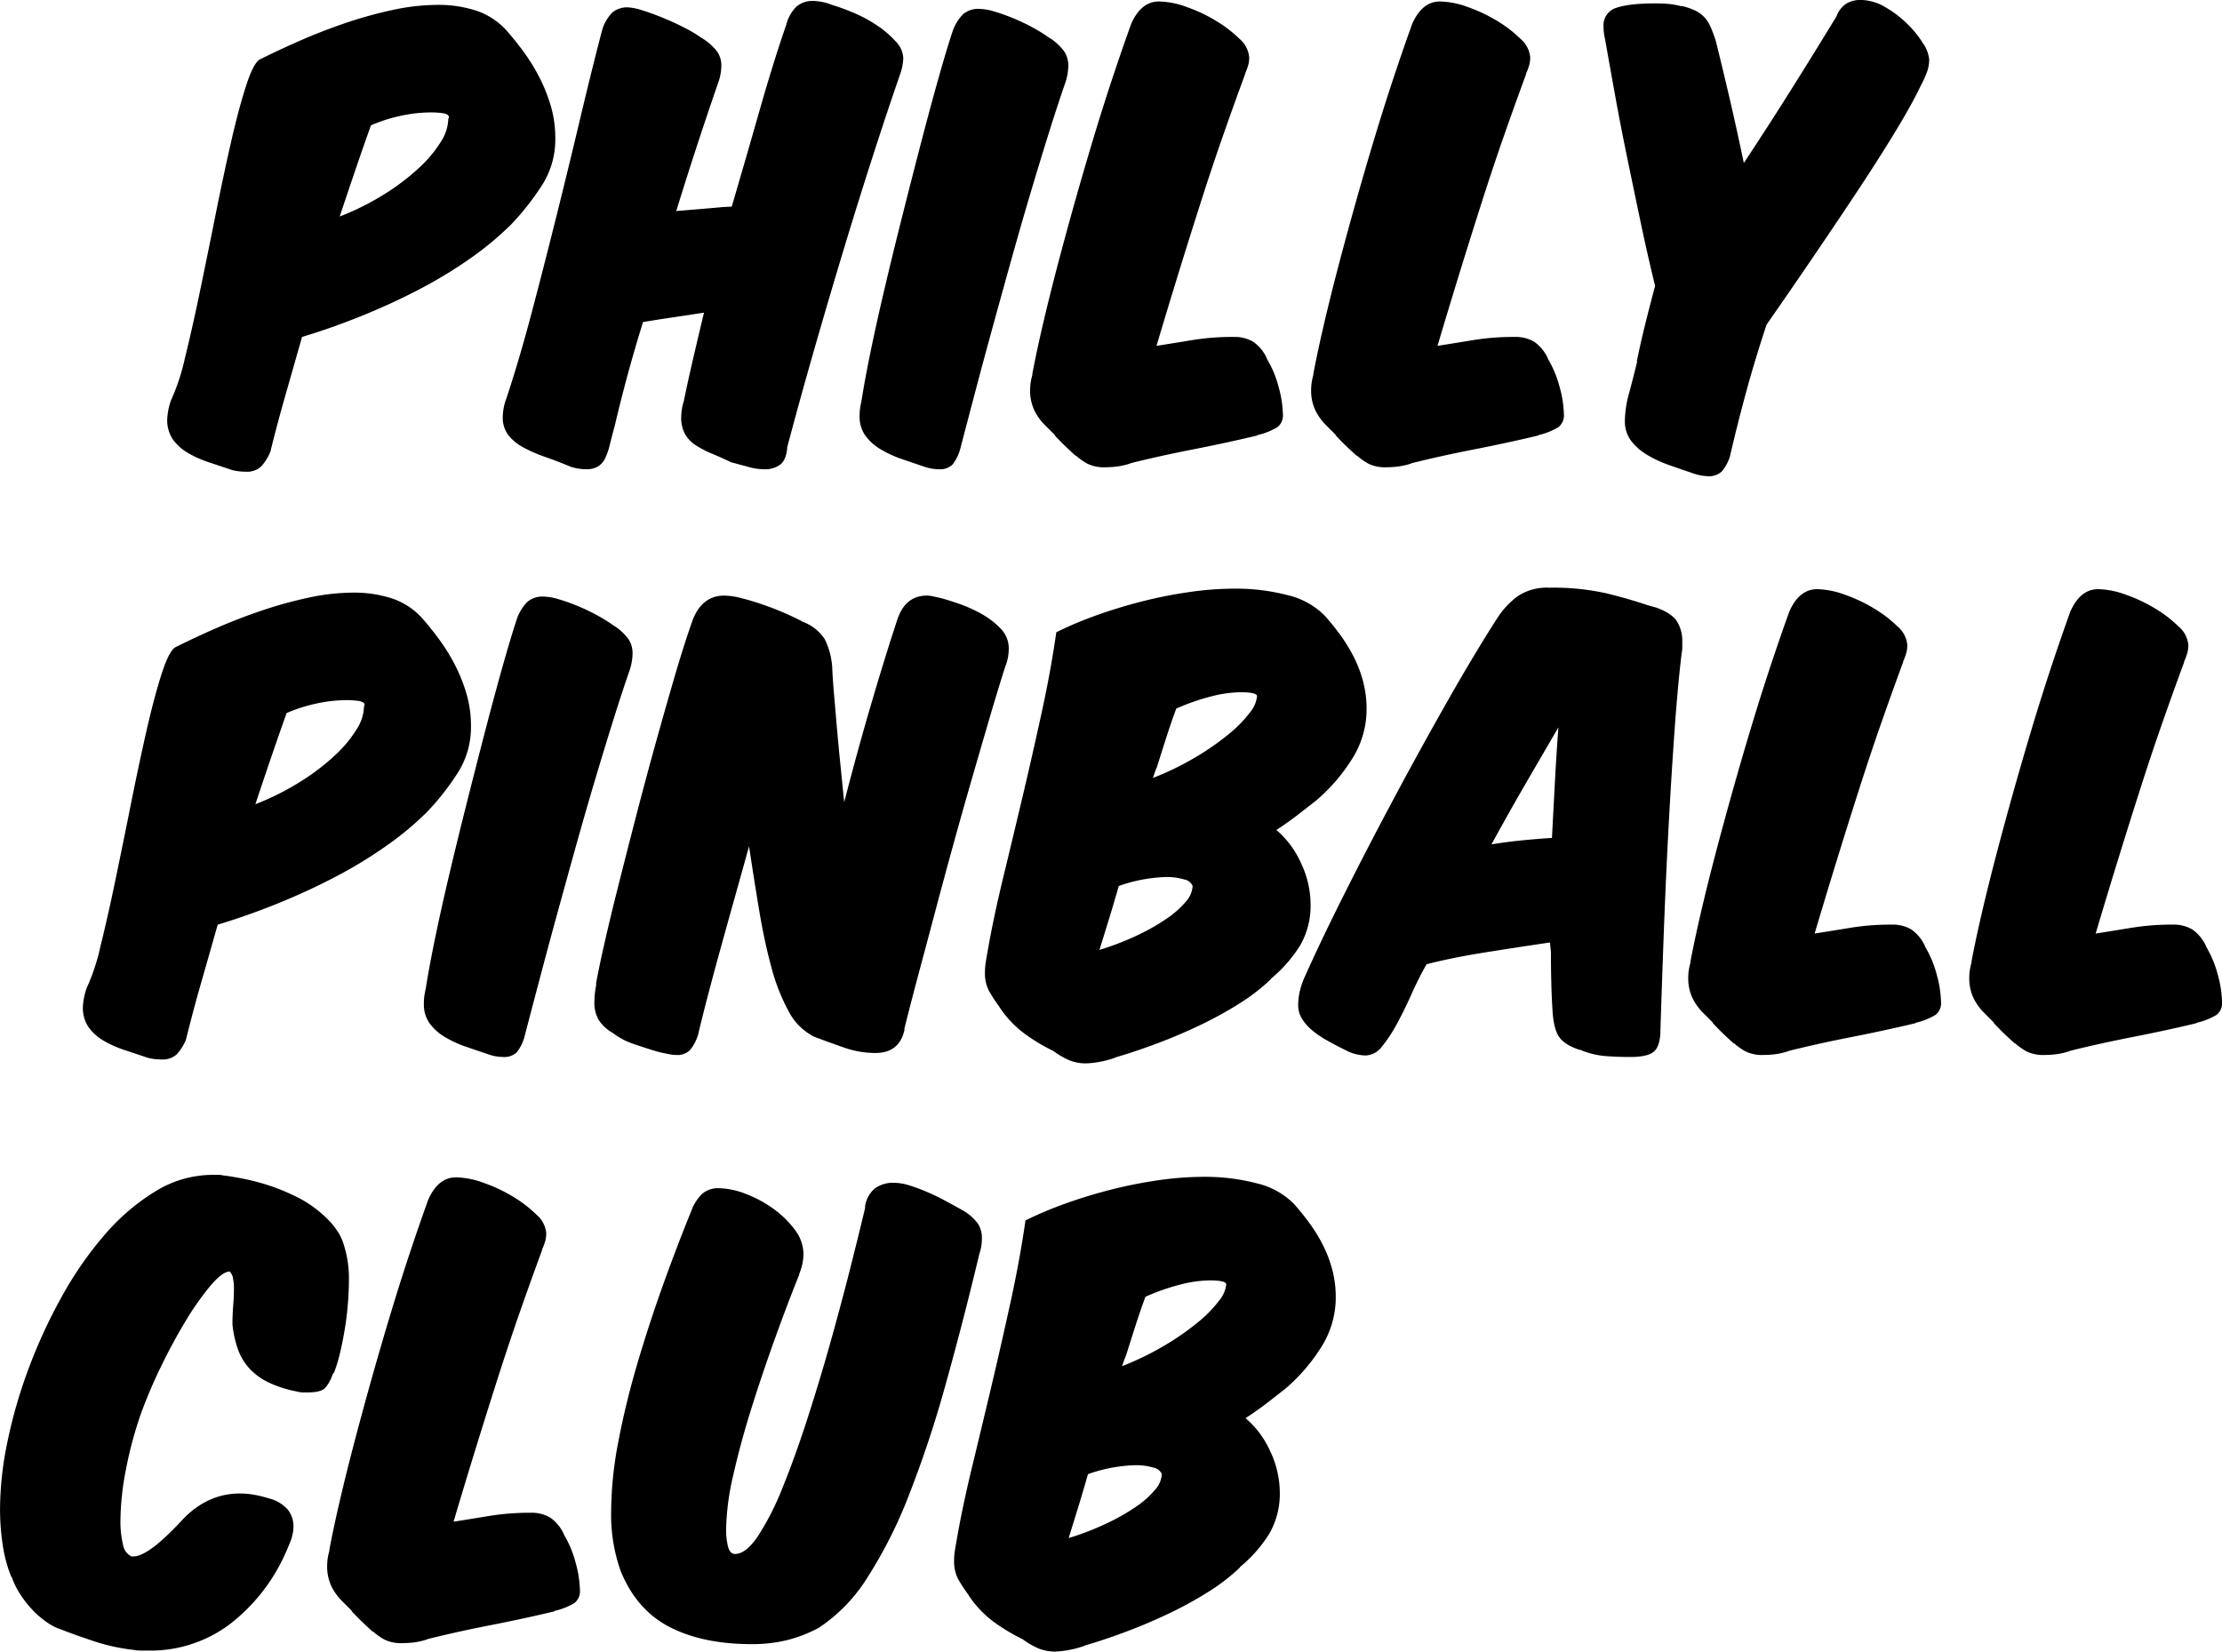 <svg xmlns="http://www.w3.org/2000/svg" width="518.562" height="385.5" viewBox="0 0 518.562 385.5"><defs><style>.cls-1 { fill-rule: evenodd; }</style></defs><path id="CLUB" class="cls-1" d="M109.76 60.31a104.61 104.61 0 0 1-11.915 7.23q-6.418 3.356-13.417 6.188T70.49 78.644q-1.97 6.94-3.875 13.59t-3.528 13.24a11.74 11.74 0 0 1-2.2 3.47 4.895 4.895 0 0 1-3.586 1.158 13.338 13.338 0 0 1-3.006-.347l-5.552-1.85a25.12 25.12 0 0 1-4.916-2.2 11.287 11.287 0 0 1-3.47-3.124 7.93 7.93 0 0 1-1.33-4.74 15.055 15.055 0 0 1 .925-4.512 47.853 47.853 0 0 0 3.182-9.66q1.675-6.766 3.47-15.383t3.643-17.87q1.85-9.253 3.644-17.12t3.527-13.244q1.736-5.378 3.24-6.187 4.392-2.2 9.54-4.453T80.84 5.303a98.793 98.793 0 0 1 10.93-3.007 50.1 50.1 0 0 1 10.41-1.157 28.464 28.464 0 0 1 8.908 1.33 16.6 16.6 0 0 1 7.055 4.568q1.85 2.082 3.875 4.8a45.15 45.15 0 0 1 3.7 5.9 38.535 38.535 0 0 1 2.776 6.824 26.523 26.523 0 0 1 1.1 7.692 19.87 19.87 0 0 1-3.066 10.93 61.512 61.512 0 0 1-7.23 9.2 72.8 72.8 0 0 1-9.54 7.926zM83.04 39.375q-1.8 5.265-3.76 11.162a62.164 62.164 0 0 0 10.873-5.494 52.482 52.482 0 0 0 7.924-6.13 28.737 28.737 0 0 0 4.858-5.9 10.19 10.19 0 0 0 1.677-5.033 1.407 1.407 0 0 1 .116-.52.518.518 0 0 0-.174-.578 2.578 2.578 0 0 0-1.272-.463 19.377 19.377 0 0 0-3.065-.175 33.52 33.52 0 0 0-6.247.694 37.034 37.034 0 0 0-7.4 2.313q-1.737 4.858-3.53 10.122zm120.7-3.065q-3.47 10.756-7 22.44t-6.94 23.6q-3.412 11.914-6.188 22.44l.115-.347q-.233 2.892-1.62 3.99a6 6 0 0 1-3.816 1.1 13.464 13.464 0 0 1-3.527-.52q-1.908-.52-4.106-1.1-2.43-1.157-4.51-2.023a23.725 23.725 0 0 1-3.7-1.91 7.79 7.79 0 0 1-2.545-2.6 7.974 7.974 0 0 1-.926-4.106 13.668 13.668 0 0 1 .58-3.585v.114q.806-4.047 2.023-9.31t2.716-11.52q-3.7.582-7.23 1.1t-7 1.1q-2.08 6.71-3.7 12.724t-2.89 11.452q-.694 2.546-1.157 4.453a15.28 15.28 0 0 1-1.1 3.18 4.552 4.552 0 0 1-1.678 1.91 5.3 5.3 0 0 1-2.776.635 12.113 12.113 0 0 1-1.562-.115 13.448 13.448 0 0 1-2.024-.463q-3.01-1.273-5.84-2.255a34.757 34.757 0 0 1-5.09-2.2 11.372 11.372 0 0 1-3.587-2.892 6.776 6.776 0 0 1-1.33-4.338 12.8 12.8 0 0 1 .81-4.164q3.01-9.02 5.957-20.183t5.84-22.787q2.892-11.625 5.553-22.845t5.09-20.473a9.7 9.7 0 0 1 2.37-3.933 5.368 5.368 0 0 1 3.645-1.157 12.756 12.756 0 0 1 3.3.694q2.256.693 4.8 1.735t5.032 2.313a31.4 31.4 0 0 1 4.222 2.545l-.116-.116a13.51 13.51 0 0 1 3.47 3.065 5.69 5.69 0 0 1 1.04 3.412 12.152 12.152 0 0 1-.693 3.817q-1.968 5.667-4.51 13.358t-5.32 16.715l5.55-.463q2.776-.23 5.32-.463h-.117l2.2-.115q3.354-11.453 6.536-22.614T183.5 5.77a8.947 8.947 0 0 1 2.43-4.28 5.707 5.707 0 0 1 3.816-1.27 12.788 12.788 0 0 1 4.164.81h-.115a47.986 47.986 0 0 1 5.436 1.965 32 32 0 0 1 5.553 3.007 22.806 22.806 0 0 1 4.28 3.7 5.88 5.88 0 0 1 1.735 3.817 11.866 11.866 0 0 1-.694 3.7q-2.898 8.33-6.365 19.09zm41.294-27.414a12.987 12.987 0 0 1 3.3 3.065 5.93 5.93 0 0 1 .983 3.414 13.213 13.213 0 0 1-.694 3.932q-1.734 4.976-3.817 11.625T240.47 45.16q-2.257 7.578-4.512 15.674t-4.4 15.9q-2.142 7.808-4.048 15.037t-3.412 13.012a10.31 10.31 0 0 1-1.793 3.644 4.248 4.248 0 0 1-3.3 1.1 10.17 10.17 0 0 1-1.388-.115 10.89 10.89 0 0 1-1.85-.462q-2.776-.927-5.437-1.85a25.436 25.436 0 0 1-4.858-2.256 11.775 11.775 0 0 1-3.528-3.18 7.525 7.525 0 0 1-1.33-4.512 13.14 13.14 0 0 1 .115-1.91c.077-.5.193-1.1.346-1.792q.694-4.51 2.082-11.277t3.24-14.632q1.848-7.865 3.99-16.367t4.222-16.54q2.082-8.037 4.048-15.094t3.586-12.03a10.725 10.725 0 0 1 2.545-4.222 5.415 5.415 0 0 1 3.7-1.214 13.22 13.22 0 0 1 3.643.636 46.723 46.723 0 0 1 4.51 1.62 45.67 45.67 0 0 1 4.57 2.2 36.653 36.653 0 0 1 3.932 2.486zm48.348 92.767q-7.287 1.736-14.98 3.24t-14.632 3.237h.116a16.3 16.3 0 0 1-3.18.752 22.827 22.827 0 0 1-2.72.174 8.873 8.873 0 0 1-4.163-.81 13.893 13.893 0 0 1-2.776-1.966v.115q-1.275-1.155-2.43-2.255t-2.544-2.6h.116l-2.315-2.313a12.708 12.708 0 0 1-2.544-3.586 10.76 10.76 0 0 1-.925-4.626 12.9 12.9 0 0 1 .116-1.677 13.38 13.38 0 0 1 .464-2.024l-.116.23q.927-4.97 2.43-11.45t3.41-13.765q1.91-7.287 4.107-15.1t4.454-15.268q2.254-7.46 4.51-14.227t4.222-12.2q2.31-5.2 6.477-5.2a19.842 19.842 0 0 1 6.42 1.272 36.31 36.31 0 0 1 6.88 3.24 29.115 29.115 0 0 1 5.5 4.22 6.375 6.375 0 0 1 2.256 4.338 6.974 6.974 0 0 1-.23 1.793 14.563 14.563 0 0 1-.81 2.14l.115-.116q-2.315 6.246-4.973 13.823t-5.32 15.9q-2.663 8.328-5.322 16.946t-5.09 16.83q4.396-.696 8.618-1.39a57.56 57.56 0 0 1 9.312-.693 8.53 8.53 0 0 1 4.684 1.156 9.675 9.675 0 0 1 3.18 3.933l-.115-.116a24.912 24.912 0 0 1 2.833 6.767 25.806 25.806 0 0 1 .984 6.3 3.47 3.47 0 0 1-1.273 3.008 15.52 15.52 0 0 1-4.628 1.85zm65.584 0q-7.288 1.736-14.98 3.24t-14.632 3.237h.116a16.314 16.314 0 0 1-3.18.752 22.84 22.84 0 0 1-2.72.174 8.873 8.873 0 0 1-4.163-.81 13.893 13.893 0 0 1-2.776-1.966v.115q-1.274-1.155-2.43-2.255t-2.543-2.6h.115l-2.313-2.313a12.712 12.712 0 0 1-2.546-3.586 10.776 10.776 0 0 1-.925-4.626 12.9 12.9 0 0 1 .115-1.677 13.364 13.364 0 0 1 .462-2.024l-.115.23q.927-4.97 2.43-11.45t3.41-13.765q1.91-7.287 4.107-15.1t4.452-15.268q2.256-7.46 4.512-14.227t4.222-12.2q2.312-5.2 6.477-5.2a19.842 19.842 0 0 1 6.42 1.272 36.31 36.31 0 0 1 6.882 3.24 29.074 29.074 0 0 1 5.494 4.22 6.372 6.372 0 0 1 2.255 4.338 6.93 6.93 0 0 1-.232 1.793 14.428 14.428 0 0 1-.81 2.14l.116-.116q-2.316 6.246-4.974 13.823t-5.32 15.9q-2.664 8.328-5.322 16.946t-5.09 16.83q4.394-.696 8.618-1.39a57.547 57.547 0 0 1 9.31-.693 8.53 8.53 0 0 1 4.686 1.156 9.675 9.675 0 0 1 3.18 3.933l-.115-.116a24.882 24.882 0 0 1 2.834 6.767 25.846 25.846 0 0 1 .983 6.3 3.47 3.47 0 0 1-1.272 3.008 15.52 15.52 0 0 1-4.627 1.85zm83.512-71.195q-3.818 6.306-8.79 13.823T423.16 59.965q-5.55 8.155-10.872 15.79-2.66 7.98-4.742 15.614t-3.817 15.153a10.322 10.322 0 0 1-1.852 3.47 4.316 4.316 0 0 1-3.354 1.158 11.434 11.434 0 0 1-3.47-.694q-2.777-.927-5.553-1.91a28.156 28.156 0 0 1-5.088-2.37 13.047 13.047 0 0 1-3.76-3.3 7.523 7.523 0 0 1-1.445-4.684 25.022 25.022 0 0 1 .983-6.42q.98-3.643 1.91-7.46l-.117.115q.808-4.047 1.908-8.5t2.373-9.195q-1.736-7.055-3.355-14.748t-3.18-15.268q-1.563-7.575-2.835-14.633T374.58 9.127a11.885 11.885 0 0 1-.347-2.89 4.213 4.213 0 0 1 2.95-4.4q2.95-1.042 9.31-1.042 1.388 0 2.835.116a18.26 18.26 0 0 1 3.18.578l-.115-.115a15.183 15.183 0 0 1 3.24 1.1 7.53 7.53 0 0 1 2.14 1.562 7.893 7.893 0 0 1 1.445 2.255q.577 1.332 1.156 3.066 1.39 5.55 3.123 12.955t3.47 15.732q5.666-8.56 11.047-17.12t10.584-17.118a5.888 5.888 0 0 1 2.37-3.008 6.415 6.415 0 0 1 3.182-.81 11.444 11.444 0 0 1 5.725 1.62 25.475 25.475 0 0 1 5.148 3.875 23.96 23.96 0 0 1 3.76 4.628 8.02 8.02 0 0 1 1.445 3.76 8.64 8.64 0 0 1-.52 2.948 24.287 24.287 0 0 1-1.447 3.18q-1.968 4.167-5.783 10.47zm-352.4 167.026a104.9 104.9 0 0 1-11.914 7.23q-6.418 3.355-13.417 6.187t-13.94 4.916q-1.97 6.94-3.875 13.59t-3.526 13.245a11.734 11.734 0 0 1-2.2 3.472 4.9 4.9 0 0 1-3.586 1.156 13.28 13.28 0 0 1-3.007-.347l-5.552-1.85a25.24 25.24 0 0 1-4.915-2.2 11.313 11.313 0 0 1-3.47-3.122 7.933 7.933 0 0 1-1.33-4.743 15.042 15.042 0 0 1 .925-4.51 47.816 47.816 0 0 0 3.18-9.66q1.676-6.766 3.47-15.383t3.644-17.87q1.85-9.254 3.644-17.12t3.528-13.244q1.736-5.38 3.24-6.19 4.392-2.2 9.54-4.452t10.643-4.106a98.582 98.582 0 0 1 10.93-3.008 50.088 50.088 0 0 1 10.41-1.156 28.424 28.424 0 0 1 8.906 1.33 16.586 16.586 0 0 1 7.056 4.57q1.85 2.08 3.875 4.8a45.325 45.325 0 0 1 3.7 5.9 38.545 38.545 0 0 1 2.776 6.824 26.518 26.518 0 0 1 1.1 7.692 19.865 19.865 0 0 1-3.066 10.93 61.462 61.462 0 0 1-7.23 9.2 72.806 72.806 0 0 1-9.54 7.92zm-26.72-20.937q-1.8 5.265-3.76 11.162a62.2 62.2 0 0 0 10.874-5.495 52.416 52.416 0 0 0 7.924-6.13 28.79 28.79 0 0 0 4.858-5.9 10.19 10.19 0 0 0 1.677-5.032 1.412 1.412 0 0 1 .117-.52.52.52 0 0 0-.174-.58 2.588 2.588 0 0 0-1.272-.462 19.53 19.53 0 0 0-3.064-.172 33.436 33.436 0 0 0-6.247.694 37.028 37.028 0 0 0-7.4 2.313q-1.738 4.86-3.53 10.12zm79.984-30.482a12.94 12.94 0 0 1 3.3 3.065 5.935 5.935 0 0 1 .983 3.412 13.214 13.214 0 0 1-.694 3.933q-1.733 4.974-3.816 11.625t-4.337 14.227q-2.256 7.577-4.512 15.673t-4.395 15.905q-2.142 7.808-4.048 15.037t-3.416 13.015a10.266 10.266 0 0 1-1.793 3.644 4.246 4.246 0 0 1-3.3 1.1 10.178 10.178 0 0 1-1.388-.115 10.76 10.76 0 0 1-1.85-.462q-2.777-.93-5.437-1.85a25.378 25.378 0 0 1-4.858-2.257 11.748 11.748 0 0 1-3.528-3.18 7.523 7.523 0 0 1-1.33-4.512 13.1 13.1 0 0 1 .115-1.908q.117-.752.347-1.793.694-4.512 2.082-11.278t3.24-14.632q1.85-7.865 3.99-16.367t4.22-16.54q2.083-8.04 4.05-15.1t3.586-12.03a10.724 10.724 0 0 1 2.544-4.222 5.42 5.42 0 0 1 3.7-1.215 13.207 13.207 0 0 1 3.643.635 46.646 46.646 0 0 1 4.51 1.62 45.673 45.673 0 0 1 4.57 2.2 36.93 36.93 0 0 1 3.932 2.487zm51.3 15.962q.288 3.355.636 7.4t.81 8.617l.925 9.2q3.007-11.682 6.19-22.556t6.187-20.01q1.85-5.667 6.94-5.668a6.83 6.83 0 0 1 1.388.173q.808.174 1.85.405 1.736.463 4.396 1.388a31.674 31.674 0 0 1 5.206 2.37 18.66 18.66 0 0 1 4.4 3.414 6.535 6.535 0 0 1 1.85 4.626 11.95 11.95 0 0 1-.173 1.967 10.754 10.754 0 0 1-.636 2.2q-1.734 5.44-3.7 12.146t-4.106 14.11q-2.142 7.4-4.28 15.153t-4.164 15.384q-2.025 7.635-3.932 14.748t-3.422 13.243l.116-.116q-1.158 5.553-6.824 5.553a22.145 22.145 0 0 1-7.345-1.273q-3.643-1.27-7-2.545a13.772 13.772 0 0 1-5.957-6.014 45.972 45.972 0 0 1-3.99-10.237q-1.622-5.957-2.835-13.244t-2.364-14.922q-1.735 6.246-3.47 12.435t-3.3 11.856q-1.562 5.67-2.89 10.758t-2.257 9.022a10.29 10.29 0 0 1-1.852 3.47 4.157 4.157 0 0 1-3.24 1.157 8.088 8.088 0 0 1-1.56-.173l-2.024-.405-1.273-.348q-2.66-.812-5.32-1.735a16.54 16.54 0 0 1-4.858-2.66l.116.115a9.628 9.628 0 0 1-3.18-3.007 7.937 7.937 0 0 1-.984-4.164 21.51 21.51 0 0 1 .463-4.164l-.116.116q.582-3.354 1.967-9.485t3.3-13.707q1.908-7.573 4.106-16.078t4.51-16.83q2.314-8.328 4.512-15.846t4.165-13.07q2.2-5.784 7.4-5.784a16.707 16.707 0 0 1 3.933.578q2.313.58 4.858 1.446t4.975 1.908q2.43 1.04 4.4 2.082h-.116a10.594 10.594 0 0 1 5.377 4.107 17.154 17.154 0 0 1 1.793 7.23q.11 2.315.4 5.667zm108.15 28.223q-2.255 1.736-4.915 3.47a21.928 21.928 0 0 1 5.783 7.808 22.562 22.562 0 0 1 2.2 9.427 18.682 18.682 0 0 1-2.37 9.6 31.9 31.9 0 0 1-7 7.98h.116a46.417 46.417 0 0 1-7.692 5.9 90.416 90.416 0 0 1-9.37 5.09q-4.916 2.316-9.89 4.164t-9.368 3.123h.116a22.85 22.85 0 0 1-6.94 1.388 10.2 10.2 0 0 1-3.817-.693 18.406 18.406 0 0 1-3.818-2.2 44.494 44.494 0 0 1-6.65-3.99 24.61 24.61 0 0 1-5.957-6.3l.115.115a36.477 36.477 0 0 1-2.545-3.875 8.94 8.94 0 0 1-.925-4.338 14.42 14.42 0 0 1 .174-2.256q.172-1.1.4-2.37 1.388-7.982 3.643-17.294t4.57-19.085q2.312-9.774 4.452-19.606t3.413-18.74a85.886 85.886 0 0 1 9.31-3.933q5.146-1.848 10.585-3.238a105.356 105.356 0 0 1 11.046-2.2 75.078 75.078 0 0 1 10.7-.81 47.755 47.755 0 0 1 12.26 1.5 17.985 17.985 0 0 1 8.79 4.857q1.85 2.082 3.587 4.453a37.5 37.5 0 0 1 3.123 5.09 29.055 29.055 0 0 1 2.2 5.783 25.122 25.122 0 0 1 .81 6.42 21.592 21.592 0 0 1-3.413 11.683 41.906 41.906 0 0 1-8.27 9.6q-2.202 1.743-4.456 3.477zm-33.717-8.675a67.68 67.68 0 0 0 10.06-4.91 61.277 61.277 0 0 0 7.693-5.38 28.827 28.827 0 0 0 4.858-4.972 7.146 7.146 0 0 0 1.678-3.817q0-.925-3.933-.926a28.592 28.592 0 0 0-6.592.926 51.552 51.552 0 0 0-8.33 2.89q-1.155 3.124-2.254 6.537t-2.256 7.113a26.393 26.393 0 0 0-.925 2.545zm-7.98 25.216q-1.16 4.05-2.257 7.635t-2.255 7.287a65.058 65.058 0 0 0 8.848-3.412 49.367 49.367 0 0 0 6.826-3.875 21.91 21.91 0 0 0 4.453-3.933 5.98 5.98 0 0 0 1.62-3.7 2.566 2.566 0 0 0-1.852-1.5 14.41 14.41 0 0 0-4.627-.578 35.732 35.732 0 0 0-10.756 2.082zm100.862 15.5l-.23-2.313q-7.87 1.158-15.443 2.37t-13.36 2.72q-1.85 3.238-3.528 7t-3.412 6.94a32.756 32.756 0 0 1-3.47 5.263 4.963 4.963 0 0 1-3.817 2.082 10.523 10.523 0 0 1-4.05-.925l-1.387-.694q-1.85-.926-3.7-1.967a21.628 21.628 0 0 1-3.3-2.255 11.8 11.8 0 0 1-2.37-2.66 5.985 5.985 0 0 1-.926-3.3 14.845 14.845 0 0 1 .29-2.776 18.64 18.64 0 0 1 1.1-3.47q3.932-8.79 9.54-19.954t11.8-22.73q6.187-11.564 12.377-22.438t11.395-18.97a19.508 19.508 0 0 1 4.684-5.032 12.25 12.25 0 0 1 7.456-2.015 56.81 56.81 0 0 1 13.36 1.33q5.378 1.332 9.427 2.718l2.082.58q3.584 1.273 4.858 3.18a8.7 8.7 0 0 1 1.272 4.916v1.27a5.957 5.957 0 0 1-.115 1.158v-.116q-.927 7.633-1.678 18.16t-1.388 22.324q-.636 11.8-1.1 24.117t-.81 23.423q0 3.7-1.388 5.09t-5.668 1.388q-3.24 0-6.015-.23a18.98 18.98 0 0 1-5.783-1.5l.115.115q-3.587-1.16-4.916-3.067t-1.562-6.535q-.346-5.665-.347-13.186zm-5.84-39.5q-3.992 6.883-8.04 14.286 3.584-.578 7.055-.926t7.056-.578q.348-6.592.694-13.07t.81-12.724q-3.586 6.134-7.578 13.015zm90.857 56.042q-7.29 1.735-14.98 3.24t-14.632 3.238h.116a16.387 16.387 0 0 1-3.18.752 23.042 23.042 0 0 1-2.72.173 8.886 8.886 0 0 1-4.163-.81 13.9 13.9 0 0 1-2.776-1.966v.115q-1.276-1.155-2.43-2.256t-2.545-2.6h.115l-2.313-2.315a12.708 12.708 0 0 1-2.545-3.585 10.78 10.78 0 0 1-.925-4.627 12.89 12.89 0 0 1 .116-1.677 13.347 13.347 0 0 1 .462-2.025l-.115.233q.927-4.973 2.43-11.452t3.41-13.763q1.91-7.287 4.107-15.095t4.454-15.268q2.256-7.46 4.512-14.228t4.222-12.2q2.31-5.205 6.477-5.205a19.87 19.87 0 0 1 6.42 1.273 36.432 36.432 0 0 1 6.883 3.24 29.074 29.074 0 0 1 5.494 4.22 6.376 6.376 0 0 1 2.256 4.34 6.966 6.966 0 0 1-.23 1.79 14.48 14.48 0 0 1-.81 2.14l.115-.114q-2.316 6.245-4.974 13.82t-5.32 15.9q-2.664 8.33-5.322 16.946t-5.09 16.83q4.394-.693 8.618-1.388a57.547 57.547 0 0 1 9.31-.694 8.53 8.53 0 0 1 4.686 1.157 9.675 9.675 0 0 1 3.18 3.934l-.115-.116a24.87 24.87 0 0 1 2.835 6.767 25.832 25.832 0 0 1 .983 6.3 3.465 3.465 0 0 1-1.274 3.01 15.543 15.543 0 0 1-4.627 1.85zm65.583 0q-7.287 1.735-14.98 3.24t-14.63 3.238h.115a16.387 16.387 0 0 1-3.18.752 23.045 23.045 0 0 1-2.72.173 8.892 8.892 0 0 1-4.164-.81 13.927 13.927 0 0 1-2.776-1.966v.115q-1.273-1.155-2.43-2.256t-2.543-2.6h.114l-2.313-2.315a12.708 12.708 0 0 1-2.544-3.585 10.78 10.78 0 0 1-.925-4.627 12.884 12.884 0 0 1 .116-1.677 13.485 13.485 0 0 1 .463-2.025l-.117.233q.928-4.973 2.43-11.452t3.412-13.763q1.908-7.287 4.106-15.095t4.454-15.268q2.256-7.46 4.51-14.228t4.223-12.2q2.313-5.205 6.478-5.205a19.868 19.868 0 0 1 6.42 1.273 36.44 36.44 0 0 1 6.882 3.24 29.106 29.106 0 0 1 5.494 4.22 6.376 6.376 0 0 1 2.257 4.34 6.924 6.924 0 0 1-.232 1.79 14.346 14.346 0 0 1-.81 2.14l.116-.114q-2.313 6.245-4.973 13.82t-5.32 15.9q-2.662 8.33-5.32 16.946t-5.09 16.83q4.394-.693 8.617-1.388a57.547 57.547 0 0 1 9.31-.694 8.534 8.534 0 0 1 4.686 1.157 9.69 9.69 0 0 1 3.18 3.934l-.115-.116a24.87 24.87 0 0 1 2.834 6.767 25.832 25.832 0 0 1 .982 6.3 3.468 3.468 0 0 1-1.274 3.01 15.555 15.555 0 0 1-4.627 1.85zM67.157 352.36a6.235 6.235 0 0 1 1.33 3.99 9.435 9.435 0 0 1-.695 3.412q-.695 1.8-1.62 3.76a42.82 42.82 0 0 1-12.723 15.73 30.81 30.81 0 0 1-19.086 6.015h-1.62a6.585 6.585 0 0 1-1.272-.115h.116a45.62 45.62 0 0 1-9.37-1.967q-4.164-1.387-7.518-2.66h.116a12.4 12.4 0 0 1-3.586-1.677 20.674 20.674 0 0 1-3.528-2.95 24.21 24.21 0 0 1-3.008-3.817 18.792 18.792 0 0 1-2.024-4.163v.23a32.5 32.5 0 0 1-2.024-7.46 56.4 56.4 0 0 1-.636-8.617 78.292 78.292 0 0 1 1.735-15.557 114.588 114.588 0 0 1 4.974-17.177 122.066 122.066 0 0 1 7.75-16.772 84.17 84.17 0 0 1 10-14.4 49.724 49.724 0 0 1 11.855-10.12 25.476 25.476 0 0 1 13.3-3.818h1.157a6.6 6.6 0 0 1 1.272.115h-.116q2.89.35 6.015 1.042a49.41 49.41 0 0 1 6.015 1.735 47.337 47.337 0 0 1 5.494 2.372 25.424 25.424 0 0 1 4.454 2.833q4.742 3.7 6.13 7.634a25.925 25.925 0 0 1 1.388 8.675q0 2.546-.23 5.494t-.695 5.84q-.465 2.895-1.1 5.61a36.1 36.1 0 0 1-1.447 4.8 1.8 1.8 0 0 0-.347.463 9.13 9.13 0 0 1-1.677 3.065q-.985 1.1-3.992 1.1h-1.272a5.428 5.428 0 0 1-1.5-.232 26.875 26.875 0 0 1-6.593-2.14 14.743 14.743 0 0 1-4.395-3.238 13.285 13.285 0 0 1-2.66-4.454 24.493 24.493 0 0 1-1.273-5.782q0-2.2.173-4.453t.174-3.99a11.522 11.522 0 0 0-.232-2.372 2.63 2.63 0 0 0-.81-1.562q-1.735.118-4.51 3.413a65.44 65.44 0 0 0-5.726 8.155q-2.95 4.86-5.726 10.584a114.886 114.886 0 0 0-4.626 10.815 91.454 91.454 0 0 0-3.586 13.3 64.164 64.164 0 0 0-1.273 11.8 22.927 22.927 0 0 0 .58 5.61 3.812 3.812 0 0 0 1.965 2.834h.463q3.585 0 11.568-8.674 5.783-6.014 13.3-6.015a19.56 19.56 0 0 1 3.3.29 27.933 27.933 0 0 1 3.528.868 8.6 8.6 0 0 1 4.34 2.6zm62.17 23.77q-7.286 1.734-14.98 3.238t-14.63 3.24h.115a16.387 16.387 0 0 1-3.18.75 23.042 23.042 0 0 1-2.72.174 8.886 8.886 0 0 1-4.163-.81 13.9 13.9 0 0 1-2.777-1.966v.12q-1.275-1.156-2.43-2.257t-2.544-2.6h.115l-2.314-2.315a12.728 12.728 0 0 1-2.544-3.585 10.78 10.78 0 0 1-.925-4.627 12.89 12.89 0 0 1 .117-1.677 13.347 13.347 0 0 1 .462-2.025l-.116.233q.927-4.973 2.43-11.452t3.41-13.763q1.91-7.287 4.107-15.1t4.455-15.268q2.254-7.462 4.51-14.23t4.223-12.2q2.312-5.2 6.477-5.2a19.87 19.87 0 0 1 6.42 1.273 36.432 36.432 0 0 1 6.882 3.24 29.074 29.074 0 0 1 5.494 4.22 6.376 6.376 0 0 1 2.257 4.332 6.98 6.98 0 0 1-.23 1.793 14.515 14.515 0 0 1-.81 2.14l.115-.116q-2.316 6.246-4.974 13.822t-5.32 15.9q-2.663 8.328-5.322 16.945t-5.09 16.83q4.395-.694 8.618-1.39a57.66 57.66 0 0 1 9.31-.693 8.53 8.53 0 0 1 4.686 1.157 9.675 9.675 0 0 1 3.18 3.933l-.115-.116a24.87 24.87 0 0 1 2.834 6.768 25.784 25.784 0 0 1 .982 6.3 3.465 3.465 0 0 1-1.272 3.007 15.543 15.543 0 0 1-4.627 1.85zm13.3-23.366a87.887 87.887 0 0 1 1.678-16.25q1.676-8.85 4.4-18.1t6.015-18.45q3.3-9.195 6.65-17.408a10.33 10.33 0 0 1 2.6-3.99 5.647 5.647 0 0 1 3.76-1.215 17.9 17.9 0 0 1 6.188 1.273 27.892 27.892 0 0 1 6.42 3.412 22.945 22.945 0 0 1 5.09 4.916 9.517 9.517 0 0 1 2.082 5.785 12.58 12.58 0 0 1-1.042 4.742l.116-.115q-2.663 6.593-5.61 14.747t-5.552 16.424q-2.6 8.273-4.28 15.73a59.025 59.025 0 0 0-1.677 12.552 16.027 16.027 0 0 0 .463 4.28q.46 1.62 1.62 1.62 2.542 0 5.378-4.223a63.44 63.44 0 0 0 5.668-11.162q2.832-6.94 5.667-15.672t5.38-17.756q2.542-9.022 4.685-17.466t3.643-14.806l-.115.232a6.685 6.685 0 0 1 2.37-4.51 7.3 7.3 0 0 1 4.338-1.274 12.637 12.637 0 0 1 3.76.637 43.457 43.457 0 0 1 4.165 1.56q2.14.928 4.28 2.083t3.99 2.2a11.327 11.327 0 0 1 3.47 3.065 6.2 6.2 0 0 1 .925 3.412 12.887 12.887 0 0 1-.115 1.678 10.58 10.58 0 0 1-.463 1.908q-3.933 16.428-7.923 30.653a264.138 264.138 0 0 1-8.444 25.502 107.94 107.94 0 0 1-9.658 19.26 38.672 38.672 0 0 1-11.452 11.912 32.392 32.392 0 0 1-7.46 2.892 34.07 34.07 0 0 1-8.155.925q-11.45 0-19.2-3.99t-11.454-13.13a39.167 39.167 0 0 1-2.2-13.88zm152.98-25.216q-2.256 1.736-4.917 3.47a21.918 21.918 0 0 1 5.784 7.808 22.562 22.562 0 0 1 2.2 9.427 18.672 18.672 0 0 1-2.372 9.6 31.854 31.854 0 0 1-7 7.98h.116a46.46 46.46 0 0 1-7.692 5.9 90.622 90.622 0 0 1-9.37 5.09q-4.917 2.316-9.89 4.165t-9.368 3.123h.108a22.844 22.844 0 0 1-6.94 1.39 10.2 10.2 0 0 1-3.817-.695 18.376 18.376 0 0 1-3.818-2.2 44.494 44.494 0 0 1-6.65-3.99 24.6 24.6 0 0 1-5.958-6.3l.116.115a36.32 36.32 0 0 1-2.545-3.875 8.94 8.94 0 0 1-.925-4.338 14.55 14.55 0 0 1 .173-2.255q.174-1.1.4-2.37 1.387-7.982 3.644-17.294t4.57-19.085q2.31-9.774 4.452-19.606t3.41-18.74a85.886 85.886 0 0 1 9.312-3.932q5.147-1.848 10.584-3.238a105.375 105.375 0 0 1 11.047-2.2 75.078 75.078 0 0 1 10.7-.81 47.755 47.755 0 0 1 12.26 1.5 17.99 17.99 0 0 1 8.792 4.858q1.85 2.082 3.586 4.453a37.7 37.7 0 0 1 3.124 5.09 28.992 28.992 0 0 1 2.2 5.783 25.078 25.078 0 0 1 .81 6.42 21.59 21.59 0 0 1-3.412 11.684 41.954 41.954 0 0 1-8.27 9.6q-2.196 1.74-4.446 3.474zm-33.723-8.673a67.73 67.73 0 0 0 10.063-4.916 61.35 61.35 0 0 0 7.692-5.38 28.865 28.865 0 0 0 4.857-4.973 7.143 7.143 0 0 0 1.677-3.817q0-.926-3.933-.926a28.606 28.606 0 0 0-6.592.926 51.577 51.577 0 0 0-8.328 2.89q-1.158 3.124-2.255 6.537t-2.256 7.113a26.127 26.127 0 0 0-.926 2.545zm-7.978 25.214q-1.156 4.05-2.255 7.633t-2.255 7.287a65.022 65.022 0 0 0 8.85-3.412 49.426 49.426 0 0 0 6.824-3.875 21.907 21.907 0 0 0 4.452-3.933 5.978 5.978 0 0 0 1.62-3.7 2.564 2.564 0 0 0-1.852-1.5 14.4 14.4 0 0 0-4.626-.578 35.732 35.732 0 0 0-10.758 2.082z"/></svg>